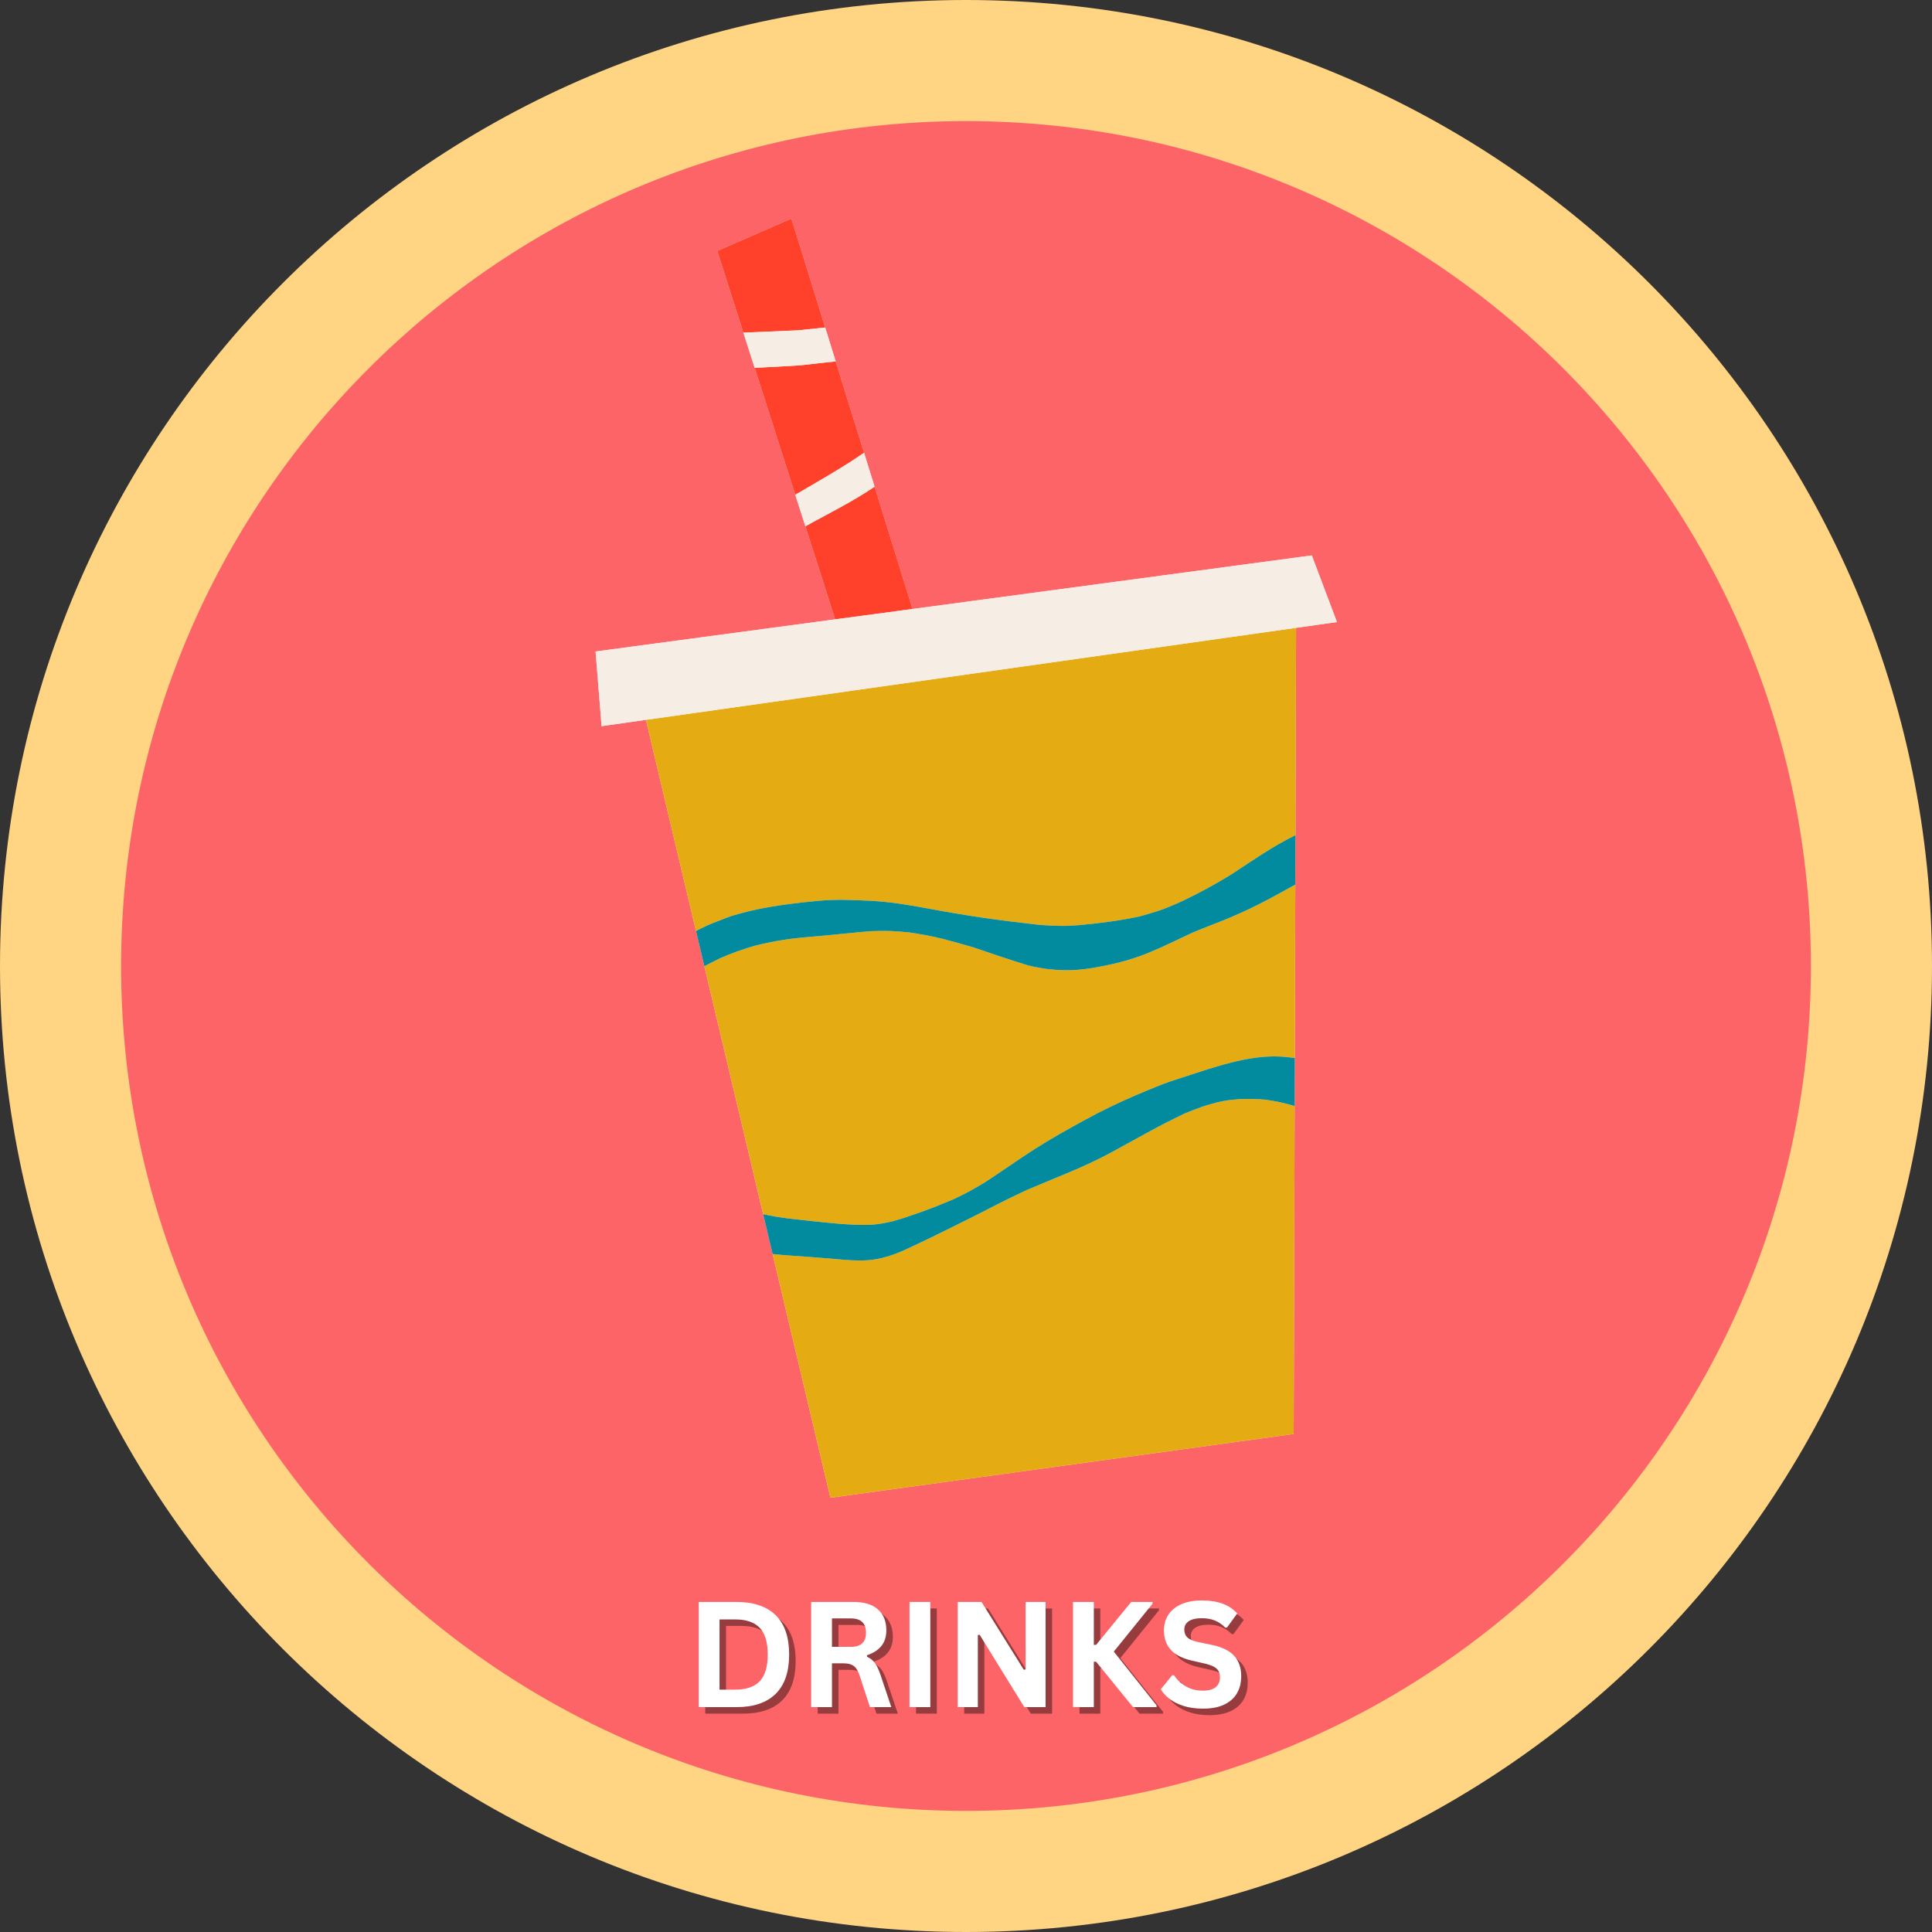 <svg xmlns="http://www.w3.org/2000/svg" xmlns:xlink="http://www.w3.org/1999/xlink" width="1080" zoomAndPan="magnify" viewBox="0 0 810 810" height="1080" preserveAspectRatio="xMidYMid meet" version="1.0"><rect x="0" y="0" width="810" height="810" fill="#333333" stroke="none"/><defs><g/><clipPath id="870068a18f"><path d="M 405 0 C 181.324 0 0 181.324 0 405 C 0 628.676 181.324 810 405 810 C 628.676 810 810 628.676 810 405 C 810 181.324 628.676 0 405 0 Z M 405 0 " clip-rule="nonzero"/></clipPath><clipPath id="fb51c2ef4c"><path d="M 50.777 50.777 L 759.223 50.777 L 759.223 759.223 L 50.777 759.223 Z M 50.777 50.777 " clip-rule="nonzero"/></clipPath><clipPath id="25916f4e91"><path d="M 405 50.777 C 209.367 50.777 50.777 209.367 50.777 405 C 50.777 600.633 209.367 759.223 405 759.223 C 600.633 759.223 759.223 600.633 759.223 405 C 759.223 209.367 600.633 50.777 405 50.777 Z M 405 50.777 " clip-rule="nonzero"/></clipPath><clipPath id="07d9004cc9"><path d="M 249.516 91.652 L 560.766 91.652 L 560.766 627.902 L 249.516 627.902 Z M 249.516 91.652 " clip-rule="nonzero"/></clipPath><clipPath id="8417b00b71"><path d="M 300 91.652 L 383 91.652 L 383 260 L 300 260 Z M 300 91.652 " clip-rule="nonzero"/></clipPath><clipPath id="cf78b879b4"><path d="M 270 263 L 544 263 L 544 627.902 L 270 627.902 Z M 270 263 " clip-rule="nonzero"/></clipPath><clipPath id="1c891bd829"><path d="M 249.516 137 L 560.766 137 L 560.766 305 L 249.516 305 Z M 249.516 137 " clip-rule="nonzero"/></clipPath></defs><g clip-path="url(#870068a18f)"><rect x="-81" width="972" fill="#ffd483" y="-81" height="972" fill-opacity="1"/></g><g clip-path="url(#fb51c2ef4c)"><g clip-path="url(#25916f4e91)"><path fill="#fc6467" d="M 50.777 50.777 L 759.223 50.777 L 759.223 759.223 L 50.777 759.223 Z M 50.777 50.777 " fill-opacity="1" fill-rule="nonzero"/></g></g><g clip-path="url(#07d9004cc9)"><path fill="#f6ede4" d="M 549.977 232.863 L 382.578 255.316 L 366.672 204.055 L 362.258 189.824 L 350.371 151.527 L 345.961 137.305 L 331.793 91.652 L 300.715 105.215 L 311.672 139.461 L 316.398 154.23 L 333.422 207.426 L 337.656 220.645 L 350.141 259.664 L 249.691 273.137 L 252.215 304.438 L 270.805 301.805 L 291.809 390.355 L 295.301 405.09 L 319.953 509.043 L 323.918 525.754 L 348.152 627.938 L 542.375 601.203 L 542.781 463.711 L 542.84 443.578 L 543.059 370.871 L 543.121 350.168 L 543.379 263.227 L 560.523 260.797 Z M 549.977 232.863 " fill-opacity="1" fill-rule="nonzero"/></g><g clip-path="url(#8417b00b71)"><path fill="#ff402b" d="M 382.578 255.316 L 350.141 259.664 L 337.656 220.648 C 338.645 220.102 339.637 219.547 340.633 219.012 C 349.027 214.473 357.504 210.109 365.477 204.855 C 365.875 204.59 366.273 204.32 366.672 204.055 Z M 345.961 137.305 L 331.793 91.652 L 300.715 105.215 L 311.672 139.461 C 319.285 139.141 326.895 138.816 334.508 138.492 C 338.328 138.105 342.145 137.707 345.961 137.305 Z M 356.359 193.77 C 358.328 192.461 360.289 191.141 362.258 189.824 L 350.371 151.527 C 348.188 151.758 346.004 151.988 343.828 152.223 C 340.344 152.59 336.836 153.113 333.336 153.305 C 329.273 153.523 325.211 153.754 321.141 153.973 C 319.562 154.059 317.98 154.145 316.398 154.23 L 333.422 207.422 C 334.277 206.934 335.141 206.449 335.996 205.953 C 342.832 201.98 349.664 197.98 356.359 193.77 Z M 356.359 193.77 " fill-opacity="1" fill-rule="nonzero"/></g><g clip-path="url(#cf78b879b4)"><path fill="#e4ab12" d="M 542.781 463.711 L 542.375 601.203 L 348.152 627.938 L 323.918 525.754 C 326.273 526.016 328.633 526.215 330.996 526.383 C 336.668 526.781 342.332 527.168 347.996 527.652 C 352.137 528.008 356.27 528.469 360.418 528.469 C 361.477 528.469 362.539 528.438 363.605 528.367 C 369.215 527.996 374.699 526.18 379.773 523.828 C 385.453 521.199 391.109 518.492 396.711 515.695 C 402.371 512.875 408.066 510.109 413.68 507.188 C 419.34 504.254 425.047 501.43 430.832 498.754 C 442.512 493.762 454.441 489.375 465.625 483.297 C 471.094 480.324 476.543 477.328 481.988 474.332 C 486.742 471.707 491.578 469.285 496.469 466.926 C 498.887 465.934 501.297 464.949 503.77 464.094 C 506.039 463.305 508.328 462.688 510.645 462.074 C 512.273 461.781 513.949 461.348 515.594 461.195 C 517.004 461.059 518.41 460.926 519.816 460.793 C 523.434 460.711 527.008 460.699 530.605 461.051 C 534.668 461.633 538.738 462.48 542.676 463.664 C 542.711 463.68 542.746 463.695 542.781 463.711 Z M 348.34 512.766 C 354.199 513.32 360.023 513.758 365.91 513.449 C 368.746 513.188 371.516 512.688 374.289 512.027 C 378.414 510.898 382.441 509.477 386.465 508.047 C 390.961 506.445 395.402 504.637 399.801 502.785 C 402.02 501.723 404.219 500.656 406.379 499.488 C 408.707 498.234 410.961 496.871 413.227 495.504 C 420.133 491.012 426.84 486.215 433.785 481.77 C 440.719 477.328 447.906 473.336 455.137 469.395 C 461.855 465.73 468.73 462.41 475.754 459.371 C 479.062 457.945 482.41 456.594 485.738 455.23 C 488.914 453.926 492.18 452.906 495.438 451.836 C 502.844 449.426 510.227 446.898 517.809 445.086 C 524.965 443.375 532.426 442.359 539.781 443.211 C 540.805 443.328 541.824 443.449 542.844 443.578 L 543.059 370.871 C 539.27 372.965 535.484 375.07 531.664 377.109 C 526.527 379.84 521.309 382.312 515.957 384.59 C 510.695 386.82 505.309 388.738 500.043 390.973 C 493.75 393.891 487.551 397.023 481.121 399.633 C 473.652 402.656 465.781 404.543 457.844 405.859 C 453.973 406.496 449.945 406.852 446.031 406.75 C 443.957 406.691 441.938 406.574 439.875 406.348 C 437.637 406.105 435.469 405.695 433.262 405.266 C 430.965 404.812 428.691 404 426.461 403.309 C 424.387 402.664 422.324 401.98 420.258 401.305 C 416.246 399.988 412.277 398.562 408.27 397.238 C 403.996 395.953 399.715 394.75 395.391 393.648 C 390.711 392.453 385.957 391.625 381.184 390.918 C 378.664 390.672 376.164 390.441 373.633 390.34 C 370.859 390.234 368.117 390.305 365.344 390.379 C 365.387 390.375 365.43 390.371 365.473 390.367 C 357.648 390.977 349.863 391.902 342.043 392.559 C 337.844 392.906 333.648 393.285 329.473 393.883 C 325.094 394.512 320.805 395.438 316.512 396.477 C 314.016 397.227 311.531 397.98 309.078 398.863 C 306.672 399.734 304.324 400.715 301.969 401.711 C 299.734 402.805 297.516 403.938 295.309 405.09 L 319.961 509.043 C 323.434 509.859 326.941 510.387 330.473 510.852 C 336.422 511.527 342.375 512.195 348.34 512.766 Z M 304.566 384.797 C 306.496 384.051 308.574 383.441 310.582 382.93 C 312.746 382.371 314.895 381.766 317.09 381.32 C 325.727 379.543 334.445 378.477 343.219 377.656 C 350.523 376.98 357.883 377.309 365.191 377.68 C 373.293 378.086 381.348 379.449 389.305 380.945 C 396.645 382.328 403.984 383.559 411.363 384.664 C 419.871 385.945 428.441 386.898 436.98 387.902 C 436.648 387.863 436.32 387.824 435.984 387.785 C 438.832 387.988 441.668 388.121 444.527 388.184 C 447.223 388.25 449.945 388.027 452.641 387.859 C 461.059 387.066 469.426 386 477.695 384.238 C 480.344 383.52 482.961 382.746 485.578 381.895 C 488.34 381.012 491.012 379.82 493.688 378.695 C 501.59 375.062 509.191 370.977 516.574 366.391 C 525.25 360.684 533.762 354.73 543.117 350.168 L 543.375 263.227 L 270.805 301.805 L 291.809 390.359 C 292.383 390.055 292.957 389.742 293.531 389.445 C 297.074 387.609 300.848 386.219 304.566 384.797 Z M 304.566 384.797 " fill-opacity="1" fill-rule="nonzero"/></g><path fill="#028b9f" d="M 301.965 401.711 C 299.727 402.805 297.508 403.938 295.301 405.09 L 291.809 390.359 C 292.383 390.055 292.957 389.742 293.531 389.445 C 297.074 387.609 300.848 386.223 304.562 384.797 C 306.496 384.051 308.574 383.441 310.578 382.93 C 312.742 382.371 314.895 381.766 317.086 381.32 C 325.723 379.543 334.445 378.477 343.219 377.656 C 350.52 376.98 357.883 377.309 365.191 377.68 C 373.289 378.086 381.344 379.449 389.305 380.945 C 396.641 382.328 403.984 383.559 411.363 384.664 C 419.871 385.945 428.438 386.898 436.98 387.902 C 436.648 387.863 436.32 387.824 435.984 387.785 C 438.832 387.988 441.668 388.121 444.523 388.184 C 447.219 388.25 449.945 388.027 452.637 387.859 C 461.055 387.066 469.422 386 477.695 384.238 C 480.344 383.52 482.961 382.746 485.578 381.895 C 488.336 381.012 491.012 379.82 493.688 378.695 C 501.586 375.062 509.188 370.977 516.574 366.391 C 525.246 360.684 533.762 354.73 543.113 350.168 C 543.113 350.168 543.117 350.168 543.117 350.168 L 543.055 370.871 C 539.266 372.969 535.48 375.07 531.66 377.109 C 526.523 379.844 521.305 382.316 515.949 384.59 C 510.691 386.82 505.305 388.742 500.039 390.973 C 493.746 393.891 487.547 397.023 481.117 399.633 C 473.648 402.66 465.777 404.543 457.84 405.859 C 453.969 406.496 449.941 406.852 446.027 406.75 C 443.953 406.695 441.934 406.574 439.871 406.352 C 437.633 406.109 435.465 405.695 433.254 405.266 C 430.961 404.816 428.688 404.004 426.453 403.309 C 424.383 402.664 422.32 401.98 420.254 401.305 C 416.242 399.992 412.273 398.566 408.266 397.238 C 403.992 395.957 399.711 394.754 395.387 393.648 C 390.707 392.453 385.953 391.629 381.18 390.918 C 378.66 390.672 376.16 390.445 373.629 390.34 C 370.855 390.234 368.109 390.309 365.336 390.379 C 365.383 390.375 365.426 390.371 365.469 390.367 C 357.645 390.98 349.859 391.902 342.039 392.559 C 337.84 392.91 333.645 393.289 329.469 393.887 C 325.09 394.516 320.801 395.441 316.508 396.477 C 314.012 397.227 311.527 397.98 309.074 398.863 C 306.668 399.734 304.32 400.715 301.965 401.711 Z M 347.996 527.652 C 352.133 528.008 356.27 528.469 360.414 528.469 C 361.477 528.469 362.539 528.438 363.605 528.367 C 369.215 527.996 374.699 526.18 379.77 523.828 C 385.453 521.199 391.109 518.492 396.711 515.695 C 402.371 512.875 408.066 510.109 413.68 507.188 C 419.34 504.254 425.047 501.43 430.832 498.754 C 442.512 493.762 454.441 489.375 465.625 483.297 C 471.09 480.324 476.543 477.328 481.988 474.332 C 486.742 471.711 491.578 469.285 496.465 466.926 C 498.883 465.934 501.293 464.949 503.77 464.094 C 506.035 463.305 508.324 462.688 510.641 462.074 C 512.273 461.781 513.945 461.348 515.594 461.195 C 517 461.059 518.406 460.926 519.816 460.793 C 523.43 460.711 527.004 460.699 530.602 461.051 C 534.668 461.633 538.738 462.48 542.676 463.664 C 542.711 463.676 542.746 463.695 542.781 463.707 L 542.84 443.574 C 541.82 443.445 540.801 443.328 539.777 443.211 C 532.426 442.359 524.961 443.375 517.805 445.086 C 510.227 446.895 502.844 449.426 495.438 451.836 C 492.18 452.902 488.914 453.922 485.738 455.227 C 482.406 456.594 479.062 457.945 475.754 459.371 C 468.73 462.41 461.855 465.727 455.133 469.391 C 447.902 473.336 440.719 477.328 433.781 481.77 C 426.84 486.211 420.133 491.012 413.227 495.504 C 410.961 496.871 408.707 498.234 406.379 499.488 C 404.219 500.656 402.02 501.719 399.801 502.781 C 395.402 504.637 390.957 506.441 386.461 508.047 C 382.438 509.477 378.41 510.898 374.285 512.027 C 371.516 512.684 368.746 513.188 365.906 513.445 C 360.023 513.754 354.195 513.32 348.34 512.766 C 342.375 512.195 336.418 511.527 330.465 510.848 C 326.934 510.383 323.426 509.855 319.953 509.043 L 323.914 525.75 C 326.27 526.016 328.629 526.211 330.992 526.379 C 336.664 526.781 342.332 527.168 347.996 527.652 Z M 347.996 527.652 " fill-opacity="1" fill-rule="nonzero"/><g clip-path="url(#1c891bd829)"><path fill="#f6ede4" d="M 321.141 153.973 C 319.562 154.059 317.98 154.145 316.398 154.23 L 311.672 139.461 C 319.285 139.141 326.895 138.816 334.508 138.492 C 338.324 138.105 342.145 137.707 345.961 137.305 L 350.371 151.527 C 348.188 151.758 346.004 151.988 343.824 152.223 C 340.34 152.59 336.832 153.113 333.336 153.305 C 329.27 153.527 325.207 153.754 321.141 153.973 Z M 365.473 204.852 C 365.875 204.59 366.273 204.32 366.672 204.055 L 362.258 189.824 C 360.289 191.141 358.328 192.461 356.359 193.77 C 349.664 197.98 342.832 201.984 335.996 205.953 C 335.141 206.449 334.281 206.934 333.422 207.426 L 337.656 220.645 C 338.645 220.102 339.637 219.547 340.633 219.008 C 349.023 214.473 357.504 210.109 365.473 204.852 Z M 543.379 263.227 L 560.523 260.797 L 549.977 232.863 L 382.578 255.316 L 350.141 259.664 L 249.691 273.137 L 252.215 304.438 L 270.805 301.805 Z M 543.379 263.227 " fill-opacity="1" fill-rule="nonzero"/></g><g fill="#000000" fill-opacity="0.4"><g transform="translate(289.942, 718.448)"><g><path d="M 21.594 -44.094 C 28.75 -44.094 34.211 -42.242 37.984 -38.547 C 41.754 -34.848 43.641 -29.348 43.641 -22.047 C 43.641 -14.766 41.754 -9.27 37.984 -5.562 C 34.211 -1.852 28.75 0 21.594 0 L 5.734 0 L 5.734 -44.094 Z M 21.078 -7.328 C 25.617 -7.328 29.016 -8.488 31.266 -10.812 C 33.523 -13.133 34.656 -16.879 34.656 -22.047 C 34.656 -27.211 33.523 -30.957 31.266 -33.281 C 29.016 -35.602 25.617 -36.766 21.078 -36.766 L 14.453 -36.766 L 14.453 -7.328 Z M 21.078 -7.328 "/></g></g></g><g fill="#000000" fill-opacity="0.4"><g transform="translate(337.083, 718.448)"><g><path d="M 5.734 0 L 5.734 -44.094 L 23.438 -44.094 C 28 -44.094 31.441 -43.039 33.766 -40.938 C 36.086 -38.844 37.25 -35.941 37.25 -32.234 C 37.25 -29.566 36.566 -27.379 35.203 -25.672 C 33.848 -23.961 31.828 -22.656 29.141 -21.75 L 29.141 -21.109 C 30.523 -20.504 31.645 -19.609 32.5 -18.422 C 33.352 -17.234 34.16 -15.477 34.922 -13.156 L 39.328 0 L 30.375 0 L 26.062 -13.172 C 25.613 -14.504 25.113 -15.535 24.562 -16.266 C 24.008 -17.004 23.305 -17.535 22.453 -17.859 C 21.598 -18.191 20.488 -18.359 19.125 -18.359 L 14.453 -18.359 L 14.453 0 Z M 22.375 -25.266 C 26.602 -25.266 28.719 -27.238 28.719 -31.188 C 28.719 -35.188 26.602 -37.188 22.375 -37.188 L 14.453 -37.188 L 14.453 -25.266 Z M 22.375 -25.266 "/></g></g></g><g fill="#000000" fill-opacity="0.4"><g transform="translate(378.311, 718.448)"><g><path d="M 14.453 0 L 5.734 0 L 5.734 -44.094 L 14.453 -44.094 Z M 14.453 0 "/></g></g></g><g fill="#000000" fill-opacity="0.4"><g transform="translate(398.518, 718.448)"><g><path d="M 14.172 0 L 5.734 0 L 5.734 -44.094 L 15.719 -44.094 L 33.422 -15.688 L 34.203 -15.797 L 34.203 -44.094 L 42.578 -44.094 L 42.578 0 L 33.656 0 L 14.922 -30.344 L 14.172 -30.219 Z M 14.172 0 "/></g></g></g><g fill="#000000" fill-opacity="0.4"><g transform="translate(446.865, 718.448)"><g><path d="M 5.734 0 L 5.734 -44.094 L 14.453 -44.094 L 14.453 -26.094 L 15.406 -26.094 L 30.125 -44.094 L 39.062 -44.094 L 39.062 -43.344 L 22.828 -23.281 L 40.75 -0.75 L 40.75 0 L 30.891 0 L 15.406 -19.031 L 14.453 -19.031 L 14.453 0 Z M 5.734 0 "/></g></g></g><g fill="#000000" fill-opacity="0.4"><g transform="translate(487.611, 718.448)"><g><path d="M 19.547 0.641 C 16.484 0.641 13.758 0.266 11.375 -0.484 C 9 -1.242 7.016 -2.238 5.422 -3.469 C 3.836 -4.695 2.625 -6.047 1.781 -7.516 L 6.578 -13.359 L 7.328 -13.359 C 8.648 -11.391 10.332 -9.82 12.375 -8.656 C 14.414 -7.488 16.805 -6.906 19.547 -6.906 C 21.879 -6.906 23.633 -7.395 24.812 -8.375 C 26 -9.363 26.594 -10.723 26.594 -12.453 C 26.594 -13.504 26.398 -14.379 26.016 -15.078 C 25.641 -15.785 25.008 -16.391 24.125 -16.891 C 23.238 -17.391 22.039 -17.82 20.531 -18.188 L 14.875 -19.484 C 10.906 -20.391 7.953 -21.891 6.016 -23.984 C 4.078 -26.086 3.109 -28.816 3.109 -32.172 C 3.109 -34.672 3.727 -36.863 4.969 -38.75 C 6.219 -40.645 8.035 -42.113 10.422 -43.156 C 12.805 -44.195 15.656 -44.719 18.969 -44.719 C 22.363 -44.719 25.27 -44.27 27.688 -43.375 C 30.113 -42.488 32.164 -41.117 33.844 -39.266 L 29.531 -33.359 L 28.766 -33.359 C 27.523 -34.66 26.098 -35.641 24.484 -36.297 C 22.879 -36.953 21.039 -37.281 18.969 -37.281 C 16.57 -37.281 14.75 -36.859 13.5 -36.016 C 12.258 -35.172 11.641 -34.004 11.641 -32.516 C 11.641 -31.129 12.078 -30.02 12.953 -29.188 C 13.828 -28.363 15.344 -27.723 17.5 -27.266 L 23.281 -26.062 C 27.562 -25.156 30.664 -23.617 32.594 -21.453 C 34.531 -19.297 35.5 -16.477 35.5 -13 C 35.5 -10.238 34.906 -7.836 33.719 -5.797 C 32.531 -3.766 30.738 -2.18 28.344 -1.047 C 25.957 0.078 23.023 0.641 19.547 0.641 Z M 19.547 0.641 "/></g></g></g><g fill="#ffffff" fill-opacity="1"><g transform="translate(287.212, 715.718)"><g><path d="M 21.594 -44.094 C 28.75 -44.094 34.211 -42.242 37.984 -38.547 C 41.754 -34.848 43.641 -29.348 43.641 -22.047 C 43.641 -14.766 41.754 -9.27 37.984 -5.562 C 34.211 -1.852 28.75 0 21.594 0 L 5.734 0 L 5.734 -44.094 Z M 21.078 -7.328 C 25.617 -7.328 29.016 -8.488 31.266 -10.812 C 33.523 -13.133 34.656 -16.879 34.656 -22.047 C 34.656 -27.211 33.523 -30.957 31.266 -33.281 C 29.016 -35.602 25.617 -36.766 21.078 -36.766 L 14.453 -36.766 L 14.453 -7.328 Z M 21.078 -7.328 "/></g></g></g><g fill="#ffffff" fill-opacity="1"><g transform="translate(334.352, 715.718)"><g><path d="M 5.734 0 L 5.734 -44.094 L 23.438 -44.094 C 28 -44.094 31.441 -43.039 33.766 -40.938 C 36.086 -38.844 37.25 -35.941 37.25 -32.234 C 37.25 -29.566 36.566 -27.379 35.203 -25.672 C 33.848 -23.961 31.828 -22.656 29.141 -21.75 L 29.141 -21.109 C 30.523 -20.504 31.645 -19.609 32.5 -18.422 C 33.352 -17.234 34.16 -15.477 34.922 -13.156 L 39.328 0 L 30.375 0 L 26.062 -13.172 C 25.613 -14.504 25.113 -15.535 24.562 -16.266 C 24.008 -17.004 23.305 -17.535 22.453 -17.859 C 21.598 -18.191 20.488 -18.359 19.125 -18.359 L 14.453 -18.359 L 14.453 0 Z M 22.375 -25.266 C 26.602 -25.266 28.719 -27.238 28.719 -31.188 C 28.719 -35.188 26.602 -37.188 22.375 -37.188 L 14.453 -37.188 L 14.453 -25.266 Z M 22.375 -25.266 "/></g></g></g><g fill="#ffffff" fill-opacity="1"><g transform="translate(375.581, 715.718)"><g><path d="M 14.453 0 L 5.734 0 L 5.734 -44.094 L 14.453 -44.094 Z M 14.453 0 "/></g></g></g><g fill="#ffffff" fill-opacity="1"><g transform="translate(395.788, 715.718)"><g><path d="M 14.172 0 L 5.734 0 L 5.734 -44.094 L 15.719 -44.094 L 33.422 -15.688 L 34.203 -15.797 L 34.203 -44.094 L 42.578 -44.094 L 42.578 0 L 33.656 0 L 14.922 -30.344 L 14.172 -30.219 Z M 14.172 0 "/></g></g></g><g fill="#ffffff" fill-opacity="1"><g transform="translate(444.135, 715.718)"><g><path d="M 5.734 0 L 5.734 -44.094 L 14.453 -44.094 L 14.453 -26.094 L 15.406 -26.094 L 30.125 -44.094 L 39.062 -44.094 L 39.062 -43.344 L 22.828 -23.281 L 40.75 -0.75 L 40.75 0 L 30.891 0 L 15.406 -19.031 L 14.453 -19.031 L 14.453 0 Z M 5.734 0 "/></g></g></g><g fill="#ffffff" fill-opacity="1"><g transform="translate(484.881, 715.718)"><g><path d="M 19.547 0.641 C 16.484 0.641 13.758 0.266 11.375 -0.484 C 9 -1.242 7.016 -2.238 5.422 -3.469 C 3.836 -4.695 2.625 -6.047 1.781 -7.516 L 6.578 -13.359 L 7.328 -13.359 C 8.648 -11.391 10.332 -9.82 12.375 -8.656 C 14.414 -7.488 16.805 -6.906 19.547 -6.906 C 21.879 -6.906 23.633 -7.395 24.812 -8.375 C 26 -9.363 26.594 -10.723 26.594 -12.453 C 26.594 -13.504 26.398 -14.379 26.016 -15.078 C 25.641 -15.785 25.008 -16.391 24.125 -16.891 C 23.238 -17.391 22.039 -17.82 20.531 -18.188 L 14.875 -19.484 C 10.906 -20.391 7.953 -21.891 6.016 -23.984 C 4.078 -26.086 3.109 -28.816 3.109 -32.172 C 3.109 -34.672 3.727 -36.863 4.969 -38.75 C 6.219 -40.645 8.035 -42.113 10.422 -43.156 C 12.805 -44.195 15.656 -44.719 18.969 -44.719 C 22.363 -44.719 25.27 -44.27 27.688 -43.375 C 30.113 -42.488 32.164 -41.117 33.844 -39.266 L 29.531 -33.359 L 28.766 -33.359 C 27.523 -34.66 26.098 -35.641 24.484 -36.297 C 22.879 -36.953 21.039 -37.281 18.969 -37.281 C 16.57 -37.281 14.75 -36.859 13.5 -36.016 C 12.258 -35.172 11.641 -34.004 11.641 -32.516 C 11.641 -31.129 12.078 -30.02 12.953 -29.188 C 13.828 -28.363 15.344 -27.723 17.5 -27.266 L 23.281 -26.062 C 27.562 -25.156 30.664 -23.617 32.594 -21.453 C 34.531 -19.297 35.5 -16.477 35.5 -13 C 35.5 -10.238 34.906 -7.836 33.719 -5.797 C 32.531 -3.766 30.738 -2.18 28.344 -1.047 C 25.957 0.078 23.023 0.641 19.547 0.641 Z M 19.547 0.641 "/></g></g></g></svg>